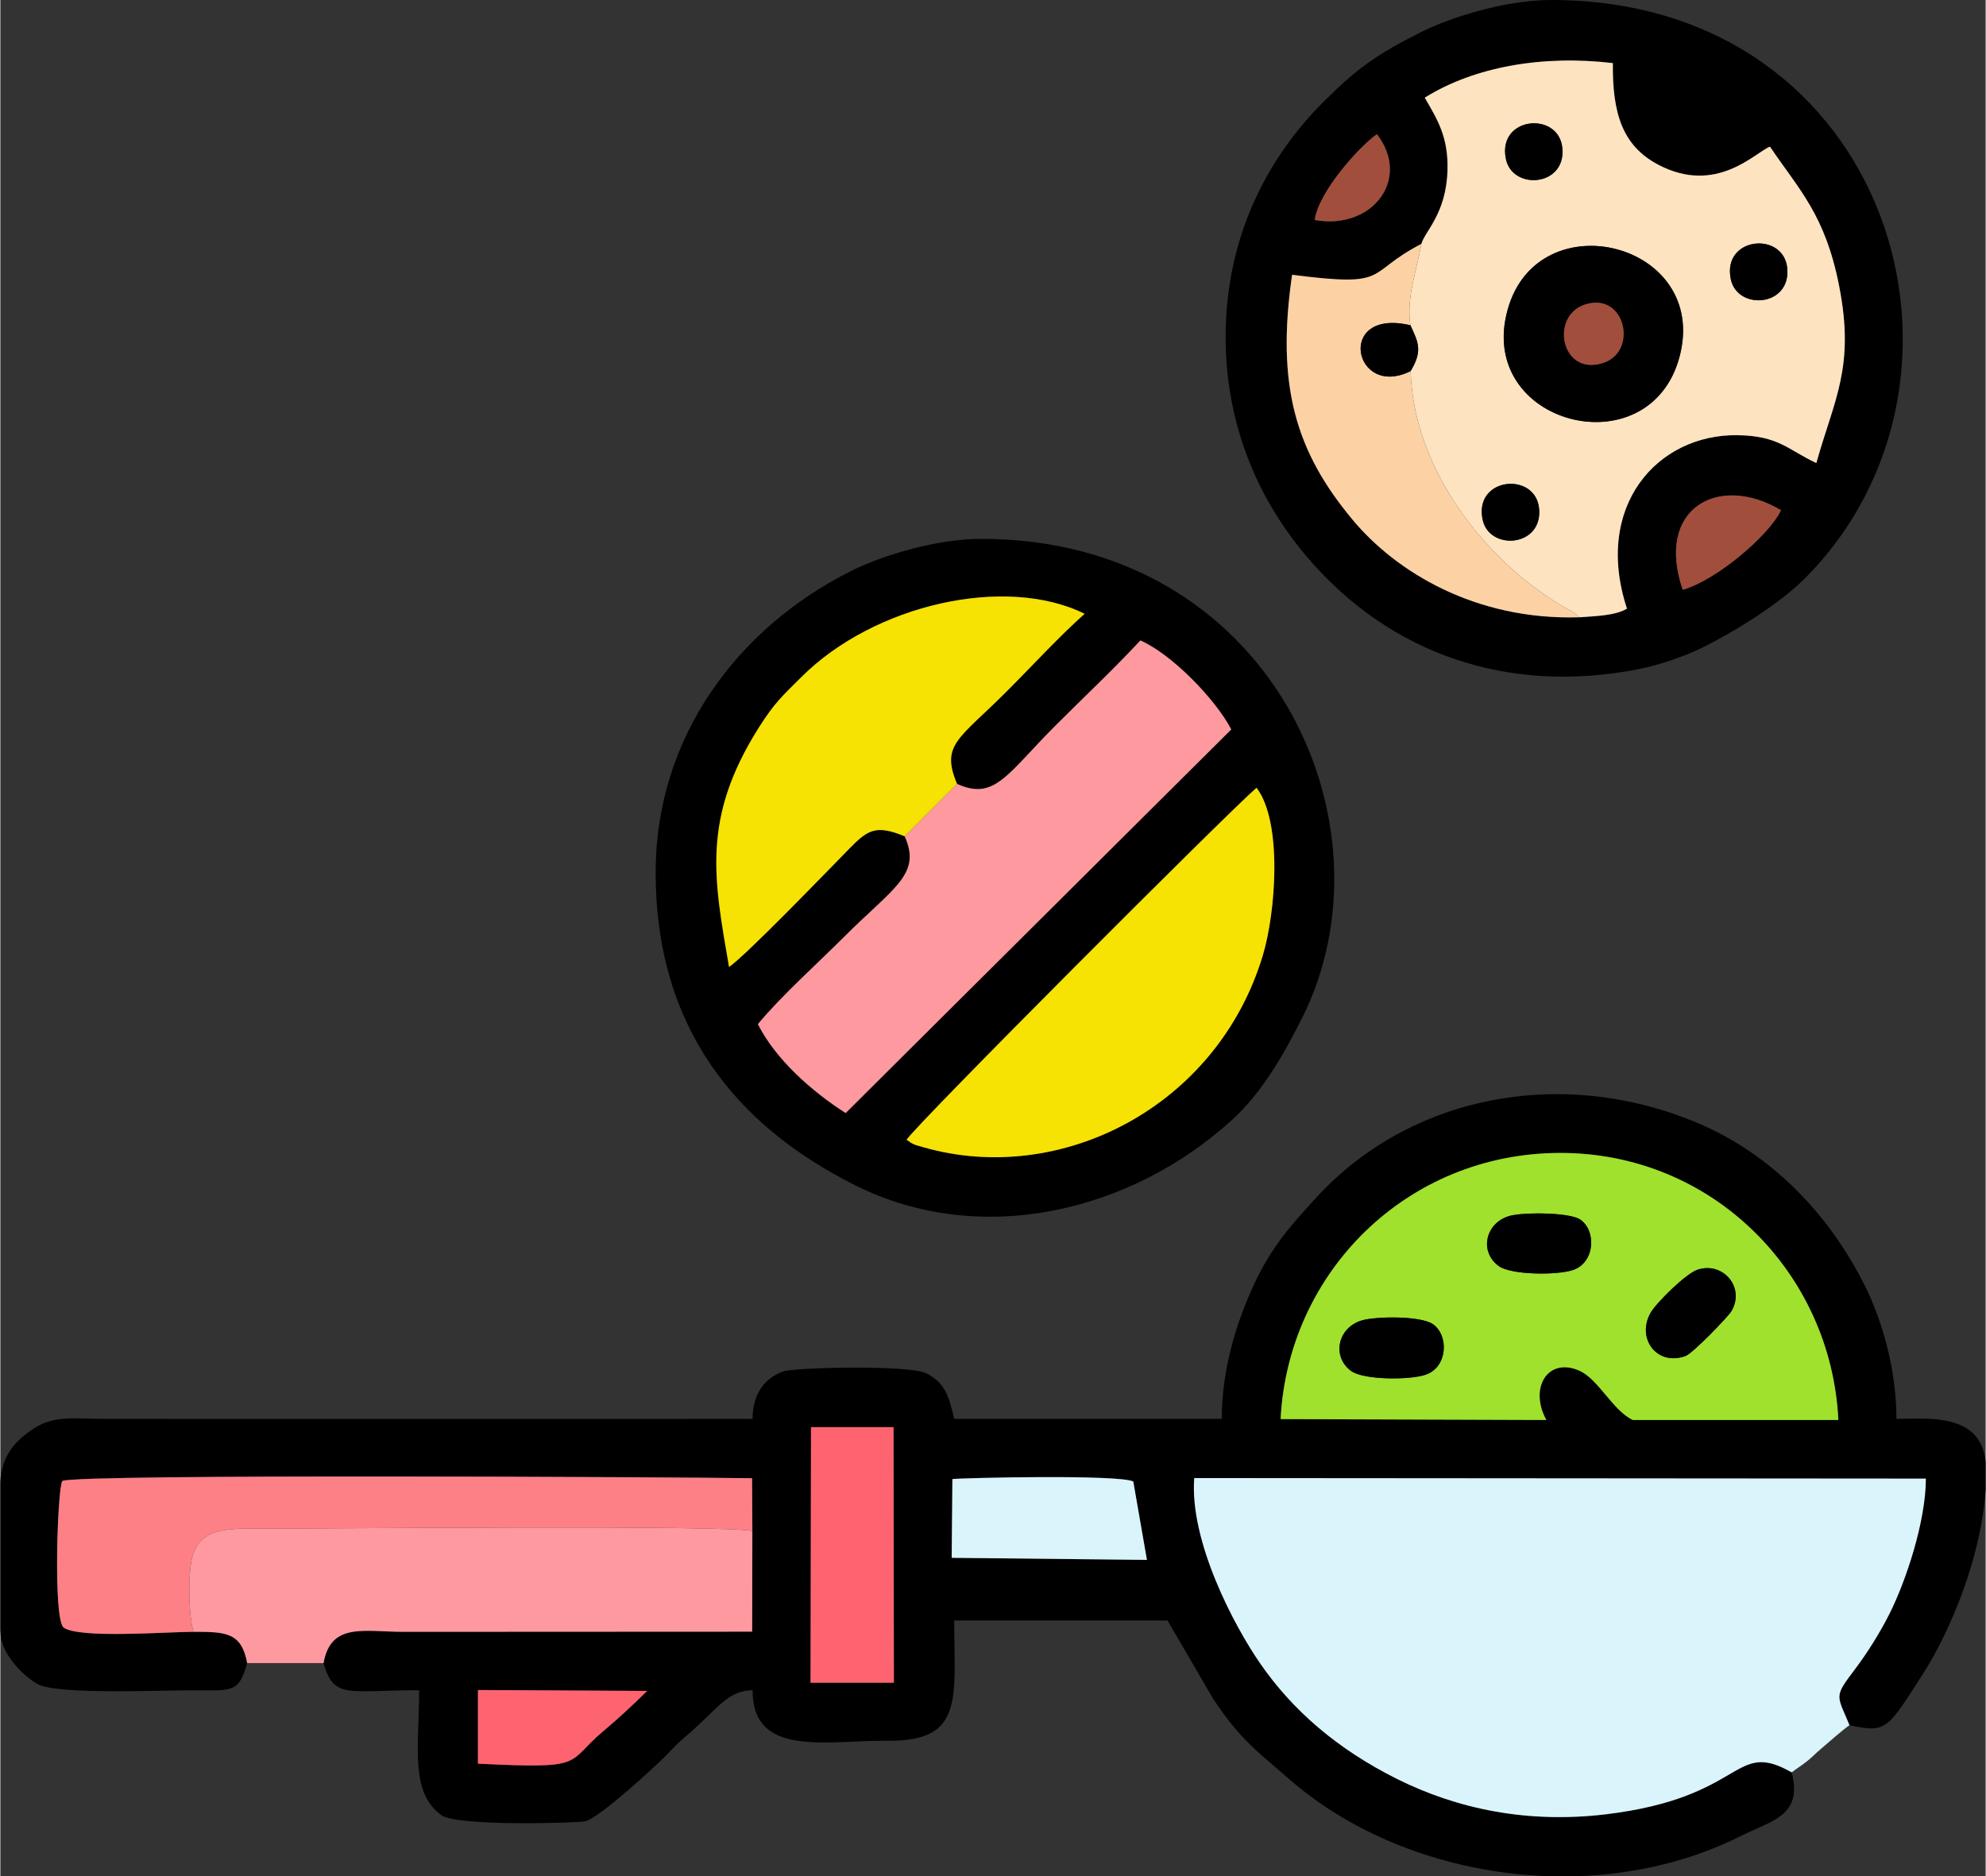 <?xml version="1.0" encoding="UTF-8"?>
<!DOCTYPE svg PUBLIC "-//W3C//DTD SVG 1.1//EN" "http://www.w3.org/Graphics/SVG/1.1/DTD/svg11.dtd">
<!-- Creator: CorelDRAW -->
<svg xmlns="http://www.w3.org/2000/svg" xml:space="preserve" width="1600px" height="1512px" version="1.1" shape-rendering="geometricPrecision" text-rendering="geometricPrecision" image-rendering="optimizeQuality" fill-rule="evenodd" clip-rule="evenodd"
viewBox="0 0 469.65 443.98"
 xmlns:xlink="http://www.w3.org/1999/xlink"
 xmlns:xodm="http://www.corel.com/coreldraw/odm/2003">
 <rect x="0" y="0" width="469.65" height="443.98" fill="#333333" stroke="none"/>
 <g id="Слой_x0020_1">
  <g id="_2216729936832">
   <path fill="black" d="M112.98 399.88l40.03 0.22c-3.61,3.52 -6.46,6.23 -10.36,9.5 -9.13,7.68 -3.65,8.99 -29.67,7.71l0 -17.43zm356.67 -53.97l0 6.52c-0.94,15.01 -7.76,32.6 -14.85,43.66 -8.42,13.11 -8.56,14.04 -17.36,12.1 -3.05,-7.33 -3.76,-6.54 1.4,-13.37 2.72,-3.6 5.81,-8.49 8.07,-13 3.88,-7.73 8.58,-21.79 8.6,-31.96l-173.08 -0.13c-1.12,15.02 9.45,34.97 15.61,43.87 7.69,11.12 18.23,20.25 32.33,27.3 14.37,7.19 31.05,10.59 49.41,8.39 33.26,-4 30.01,-17.88 44,-9.92 2.65,10.32 -4.67,11.35 -12.22,15.13 -33.73,16.89 -79.2,10.54 -106.82,-13.67 -7.27,-6.37 -11.28,-9.02 -17.83,-18.87l-10.81 -18.54 -50.45 0c0,18.24 2.46,28.62 -15.57,28.46 -14.81,-0.12 -32.13,4.07 -32.13,-11.95 -6.28,0.14 -8.15,4.52 -16.24,11.28 -1.63,1.36 -2.67,2.58 -4.16,4.1 -2.47,2.51 -15.9,14.92 -19.23,15.63 -1.89,0.4 -30.23,1.26 -33.97,-1.43 -7.53,-5.42 -5.28,-16.25 -5.28,-29.58 -16.84,0 -20.16,2.23 -22.62,-6.42 1.74,-9.69 9.49,-7.4 18.95,-7.4l82.45 -0.04 0.05 -23.82 -0.07 -12.49c-17.28,-0.25 -158.87,-1.05 -163.15,0.64 -1.13,1.03 -2.26,32.23 0.23,34.66 3.52,2.72 24.56,1.05 30.77,1.05 7.56,0.01 11.36,0.05 12.71,7.4 -1.96,6.9 -3.3,6.52 -12.51,6.44 -7.15,-0.06 -32.41,1.14 -37.08,-1.48 -3.56,-2 -7.84,-6.71 -8.6,-10.66 -0.08,-0.39 -0.14,-1.13 -0.2,-2.14l0 -35.06c0.03,-0.44 0.05,-0.79 0.08,-1.04 0.63,-5.56 3.65,-8.83 7.75,-11.51 4.98,-3.27 9.42,-2.34 16.94,-2.33 51.06,0.03 102.12,0 153.18,0 0,-5.89 2.83,-9.59 7.15,-11.2 2.72,-1.01 29.75,-1.62 33.92,0.4 4.49,2.17 5.44,5.67 6.63,10.8l63.29 0c0,-12.03 3.68,-23.32 7.63,-31.82 4.15,-8.9 8.55,-13.75 14.53,-20.33 22.13,-24.32 57.98,-31.41 90.16,-17.97 17.81,7.43 31.54,21.86 39.97,38.91 3.87,7.84 7.32,19.41 7.32,31.21 7.09,0 19.99,-1.61 21.1,10.18zm-277.88 -8.23l19.53 0 0.08 60.48 -19.72 0 0.11 -60.48zm33.45 12.29c2.38,-0.29 39.32,-1.14 42.79,0.57l3.23 18.55 -46.19 -0.49 0.17 -18.63zm77.64 -14.19c1.77,-34.77 29.84,-62.81 65.89,-62.98 36.16,-0.17 64.37,28.31 66.06,63.19l-48.63 0c-4.72,-2.22 -8.09,-9.59 -12.57,-11.63 -7.43,-3.37 -12.08,3.93 -7.88,11.63l-62.87 -0.21z"/>
   <path fill="#DAF4FC" d="M423.78 419.37c1.26,-1 2.02,-1.4 3.3,-2.39 1.67,-1.29 1.89,-1.72 3.41,-3 2.27,-1.92 4.94,-4.34 6.95,-5.79 -3.05,-7.33 -3.76,-6.54 1.4,-13.37 2.72,-3.6 5.81,-8.49 8.07,-13 3.88,-7.73 8.58,-21.79 8.6,-31.96l-173.08 -0.13c-1.12,15.02 9.45,34.97 15.61,43.87 7.69,11.12 18.23,20.25 32.33,27.3 14.37,7.19 31.05,10.59 49.41,8.39 33.26,-4 30.01,-17.88 44,-9.92z"/>
   <path fill="black" d="M214.38 269.68c2.38,-3.72 75.38,-76.83 82.79,-83.29 6.21,8.16 4.55,29.56 1.46,39.76 -10.85,35.83 -47.88,54.59 -80.26,45.31 -2.33,-0.67 -2.23,-0.56 -3.99,-1.78zm11.94 -84.2c8.94,4.06 11.84,-2.36 23.31,-13.82 6.77,-6.78 13.75,-13.31 20.06,-20.12 7.36,3.21 17.7,13.8 21.5,21.05l-91.22 90.77c-8,-5.11 -16.57,-12.7 -20.76,-21.03 5.51,-6.68 13.94,-14.2 20.42,-20.68 11.7,-11.7 18.37,-14.77 14.3,-23.77 -6.93,-2.88 -8.84,-1.4 -13.11,2.94 -5.75,5.86 -24.41,25.22 -28.44,27.98 -3.57,-20.78 -6.56,-35.12 7.07,-56.68 3.76,-5.94 5.61,-7.49 10.08,-11.95 17.18,-17.15 48.24,-24.19 66.97,-14.94 -6.2,5.54 -12.4,12.33 -18.52,18.45 -11.2,11.21 -15.59,12.48 -11.66,21.8zm-71.3 20.91c0,36.55 18.76,59.76 47.08,74 29.92,15.06 65.64,6.21 89.39,-15.51 7.02,-6.42 12.15,-15.44 16.42,-23.93 23.13,-45.95 -7.38,-113.45 -75.84,-113.45 -10.66,0 -23.52,3.93 -30.89,7.63 -26.91,13.52 -46.16,39.43 -46.16,71.26z"/>
   <path fill="black" d="M397.99 139.56c-6.57,-19.18 8.31,-27.67 23.25,-18.85 -2.61,5.75 -15.16,16.54 -23.25,18.85zm-87.06 -87.51c0.86,-6.55 10.45,-17.33 14.71,-20.3 8.19,10.57 -1.06,22.77 -14.71,20.3zm62.59 94.01c-24.71,0.74 -43.38,-10.83 -53.55,-22.99 -13.55,-16.21 -18.2,-31.81 -14.39,-58.05 23.71,3.03 16.92,-0.25 30.58,-7.31 0.83,-2.99 5.86,-7.11 6.18,-17.34 0.26,-8.04 -2.5,-12.26 -5.38,-17.26 11.79,-7.35 27.91,-10.14 44.5,-8.18 -0.12,11.85 2.23,19.53 10.7,24.02 13.87,7.34 23.11,-3.02 26.47,-4.25 6.89,10.23 13.06,16.07 16.37,33 3.76,19.25 -1.17,26.72 -5.4,41.86 -6.69,-3.1 -8.84,-6.46 -18.7,-6.59 -18.91,-0.24 -34.06,16.79 -26.1,41.04 -2.78,1.69 -7.62,1.77 -11.28,2.05zm-83.66 -66.26c0,19.42 6.78,37.18 18.98,51.66 19.81,23.5 48.12,32.93 78.79,26.85 5.15,-1.02 11.21,-3.19 15.07,-5.11 7.53,-3.73 18.11,-10.27 24.1,-16.26 47.01,-47 20.54,-136.94 -59.89,-136.94 -10.66,0 -23.52,3.93 -30.89,7.63 -10.54,5.3 -15.11,8.58 -23,16.45 -12.59,12.56 -23.16,31.09 -23.16,55.72z"/>
   <path fill="#FDE3C0" d="M350.65 122.92c-2.07,-10.07 12.5,-11.36 13.36,-2.61 0.89,9.17 -11.82,10.08 -13.36,2.61zm46.59 -38.53c-7.08,26.73 -48.39,16.12 -40.63,-11.25 7.31,-25.83 47.76,-15.72 40.63,11.25zm12.12 -18.35c-2.07,-10.06 12.5,-11.36 13.35,-2.6 0.9,9.17 -11.81,10.08 -13.35,2.6zm-53.2 -28.43c-2.08,-10.07 12.5,-11.36 13.35,-2.6 0.9,9.17 -11.82,10.07 -13.35,2.6zm-20 20.1c-1.06,6.23 -3.62,12.62 -2.59,19.25 1.79,3.95 3.01,5.94 0.05,10.84 0.65,22.66 16.92,44.29 35.77,55.55 2.41,1.44 2.05,0.77 4.13,2.71 3.66,-0.28 8.5,-0.36 11.28,-2.05 -7.96,-24.25 7.19,-41.28 26.1,-41.04 9.86,0.13 12.01,3.49 18.7,6.59 4.23,-15.14 9.16,-22.61 5.4,-41.86 -3.31,-16.93 -9.48,-22.77 -16.37,-33 -3.36,1.23 -12.6,11.59 -26.47,4.25 -8.47,-4.49 -10.82,-12.17 -10.7,-24.02 -16.59,-1.96 -32.71,0.83 -44.5,8.18 2.88,5 5.64,9.22 5.38,17.26 -0.32,10.23 -5.35,14.35 -6.18,17.34z"/>
   <path fill="#9FE12D" d="M321.97 312.46c3.35,-1.03 13.99,-1.15 16.9,0.84 3.82,2.61 3.58,10.15 -1.68,11.97 -3.82,1.31 -14.74,1.26 -17.64,-0.88 -4.63,-3.39 -3.18,-10.2 2.42,-11.93zm79.54 -12.03c6.05,-2 11.36,4.27 7.95,9.88 -0.74,1.23 -9.04,9.88 -10.8,10.53 -6.81,2.49 -11.68,-4.2 -8.27,-10.21 1.27,-2.26 8.27,-9.26 11.12,-10.2zm-44.62 -12.69c3.05,-0.93 14.19,-0.94 16.83,0.81 3.84,2.55 3.59,10.15 -1.68,11.95 -3.78,1.28 -14.67,1.19 -17.58,-0.94 -4.67,-3.43 -3.13,-10.13 2.43,-11.82zm-54.03 48.04l62.87 0.21c-4.2,-7.7 0.45,-15 7.88,-11.63 4.48,2.04 7.85,9.41 12.57,11.63l48.63 0c-1.69,-34.88 -29.9,-63.36 -66.06,-63.19 -36.05,0.17 -64.12,28.21 -65.89,62.98z"/>
   <path fill="#FE99A0" d="M226.32 185.48l-12.39 12.4c4.07,9 -2.6,12.07 -14.3,23.77 -6.48,6.48 -14.91,14 -20.42,20.68 4.19,8.33 12.76,15.92 20.76,21.03l91.22 -90.77c-3.8,-7.25 -14.14,-17.84 -21.5,-21.05 -6.31,6.81 -13.29,13.34 -20.06,20.12 -11.47,11.46 -14.37,17.88 -23.31,13.82z"/>
   <path fill="#FE99A0" d="M45.68 386.11c7.56,0.01 11.36,0.05 12.71,7.4l18.06 0c1.74,-9.69 9.49,-7.4 18.95,-7.4l82.45 -0.04 0.05 -23.82c-6.78,-1.48 -102.56,-0.5 -118.3,-0.56 -6.98,-0.03 -12.04,0.46 -13.95,5.9 -1.4,3.97 -1.14,14.53 0.03,18.52z"/>
   <path fill="#F6E203" d="M213.93 197.88l12.39 -12.4c-3.93,-9.32 0.46,-10.59 11.66,-21.8 6.12,-6.12 12.32,-12.91 18.52,-18.45 -18.73,-9.25 -49.79,-2.21 -66.97,14.94 -4.47,4.46 -6.32,6.01 -10.08,11.95 -13.63,21.56 -10.64,35.9 -7.07,56.68 4.03,-2.76 22.69,-22.12 28.44,-27.98 4.27,-4.34 6.18,-5.82 13.11,-2.94z"/>
   <path fill="#F6E203" d="M214.38 269.68c1.76,1.22 1.66,1.11 3.99,1.78 32.38,9.28 69.41,-9.48 80.26,-45.31 3.09,-10.2 4.75,-31.6 -1.46,-39.76 -7.41,6.46 -80.41,79.57 -82.79,83.29z"/>
   <path fill="#FD8087" d="M45.68 386.11c-1.17,-3.99 -1.43,-14.55 -0.03,-18.52 1.91,-5.44 6.97,-5.93 13.95,-5.9 15.74,0.06 111.52,-0.92 118.3,0.56l-0.07 -12.49c-17.28,-0.25 -158.87,-1.05 -163.15,0.64 -1.13,1.03 -2.26,32.23 0.23,34.66 3.52,2.72 24.56,1.05 30.77,1.05z"/>
   <path fill="#FCD2A4" d="M373.52 146.06c-2.08,-1.94 -1.72,-1.27 -4.13,-2.71 -18.85,-11.26 -35.12,-32.89 -35.77,-55.55 -13.5,6.74 -17.87,-15.03 -0.05,-10.84 -1.03,-6.63 1.53,-13.02 2.59,-19.25 -13.66,7.06 -6.87,10.34 -30.58,7.31 -3.81,26.24 0.84,41.84 14.39,58.05 10.17,12.16 28.84,23.73 53.55,22.99z"/>
   <path fill="black" d="M374.97 72.02c9.42,-2.95 12.51,11.06 4.3,13.82 -10.07,3.39 -12.85,-11.15 -4.3,-13.82zm22.27 12.37c7.13,-26.97 -33.32,-37.08 -40.63,-11.25 -7.76,27.37 33.55,37.98 40.63,11.25z"/>
   <polygon fill="#FE646F" points="191.66,398.16 211.38,398.16 211.3,337.68 191.77,337.68 "/>
   <path fill="#DAF4FC" d="M225.05 368.6l46.19 0.49 -3.23 -18.55c-3.47,-1.71 -40.41,-0.86 -42.79,-0.57l-0.17 18.63z"/>
   <path fill="#FE646F" d="M112.98 417.31c26.02,1.28 20.54,-0.03 29.67,-7.71 3.9,-3.27 6.75,-5.98 10.36,-9.5l-40.03 -0.22 0 17.43z"/>
   <path fill="#A24E3D" d="M397.99 139.56c8.09,-2.31 20.64,-13.1 23.25,-18.85 -14.94,-8.82 -29.82,-0.33 -23.25,18.85z"/>
   <path fill="black" d="M321.97 312.46c-5.6,1.73 -7.05,8.54 -2.42,11.93 2.9,2.14 13.82,2.19 17.64,0.88 5.26,-1.82 5.5,-9.36 1.68,-11.97 -2.91,-1.99 -13.55,-1.87 -16.9,-0.84z"/>
   <path fill="black" d="M356.89 287.74c-5.56,1.69 -7.1,8.39 -2.43,11.82 2.91,2.13 13.8,2.22 17.58,0.94 5.27,-1.8 5.52,-9.4 1.68,-11.95 -2.64,-1.75 -13.78,-1.74 -16.83,-0.81z"/>
   <path fill="black" d="M401.51 300.43c-2.85,0.94 -9.85,7.94 -11.12,10.2 -3.41,6.01 1.46,12.7 8.27,10.21 1.76,-0.65 10.06,-9.3 10.8,-10.53 3.41,-5.61 -1.9,-11.88 -7.95,-9.88z"/>
   <path fill="#A24E3D" d="M310.93 52.05c13.65,2.47 22.9,-9.73 14.71,-20.3 -4.26,2.97 -13.85,13.75 -14.71,20.3z"/>
   <path fill="#A24E3D" d="M374.97 72.02c-8.55,2.67 -5.77,17.21 4.3,13.82 8.21,-2.76 5.12,-16.77 -4.3,-13.82z"/>
   <path fill="black" d="M409.36 66.04c1.54,7.48 14.25,6.57 13.35,-2.6 -0.85,-8.76 -15.42,-7.46 -13.35,2.6z"/>
   <path fill="black" d="M350.65 122.92c1.54,7.47 14.25,6.56 13.36,-2.61 -0.86,-8.75 -15.43,-7.46 -13.36,2.61z"/>
   <path fill="black" d="M356.16 37.61c1.53,7.47 14.25,6.57 13.35,-2.6 -0.85,-8.76 -15.43,-7.47 -13.35,2.6z"/>
   <path fill="black" d="M333.62 87.8c2.96,-4.9 1.74,-6.89 -0.05,-10.84 -17.82,-4.19 -13.45,17.58 0.05,10.84z"/>
  </g>
 </g>
</svg>
